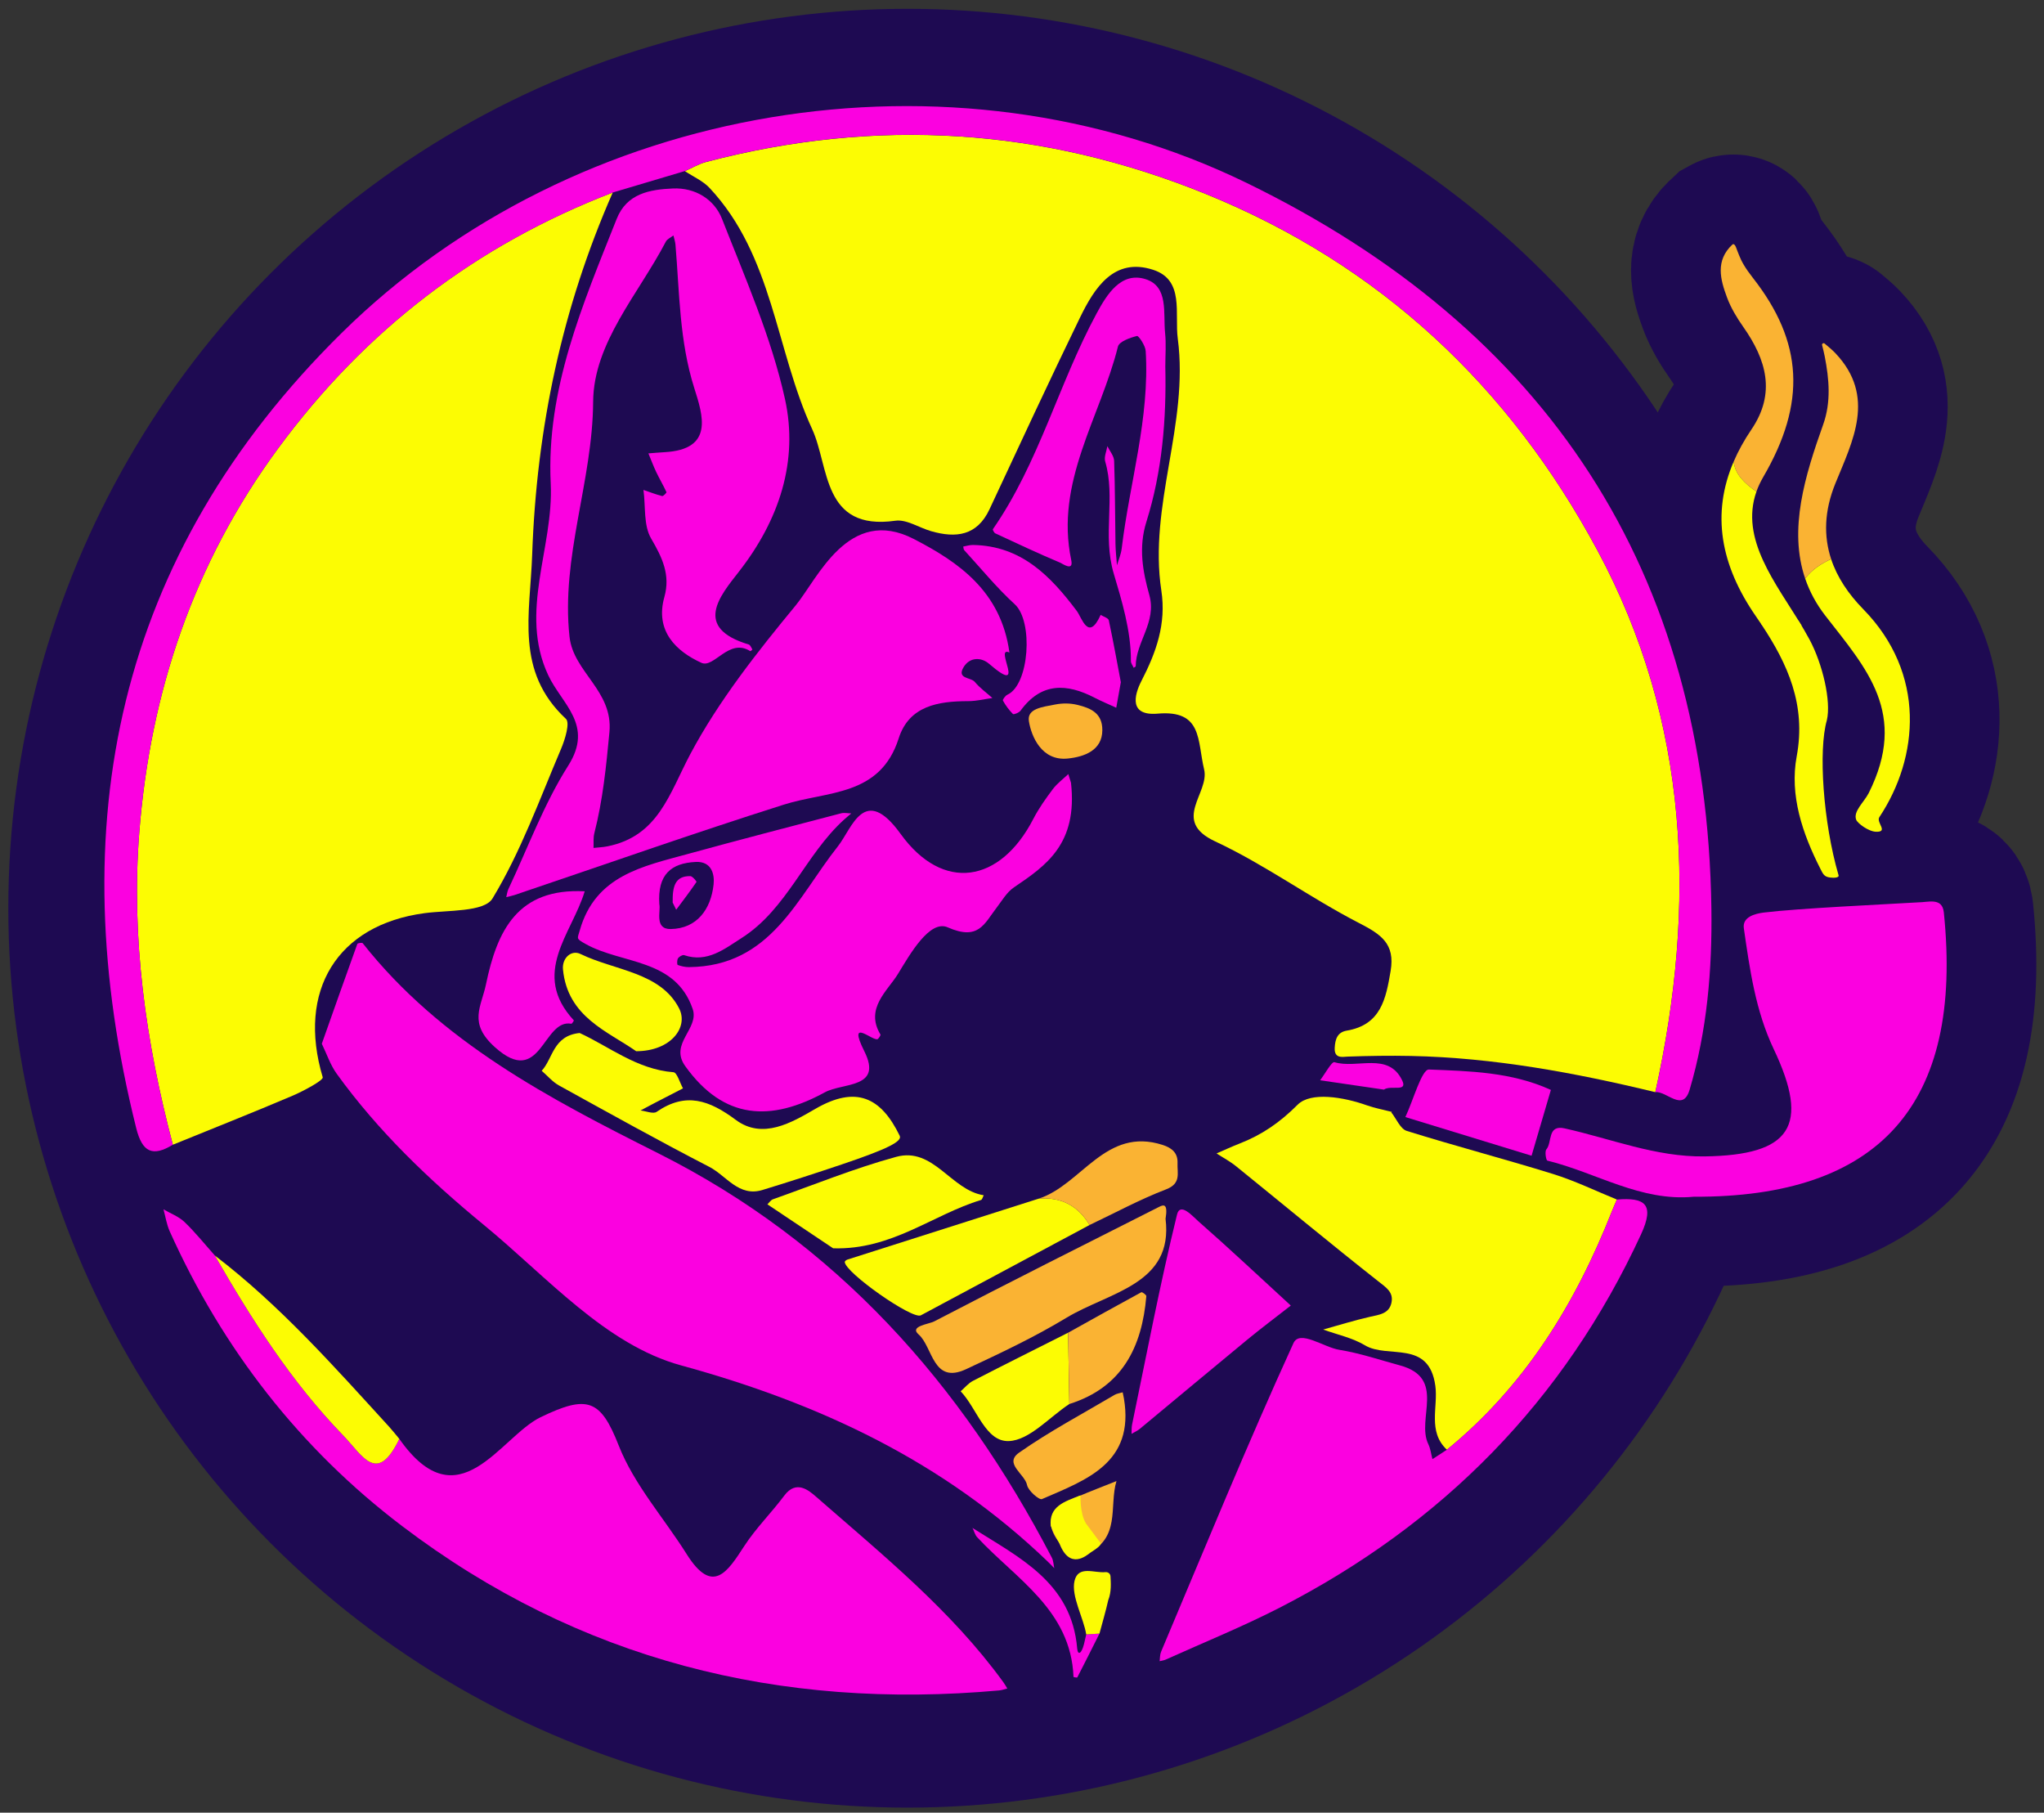 <?xml version="1.0" encoding="utf-8"?>
<!-- Generator: Adobe Illustrator 27.0.0, SVG Export Plug-In . SVG Version: 6.00 Build 0)  -->
<svg version="1.1" id="Layer_1" xmlns="http://www.w3.org/2000/svg" xmlns:xlink="http://www.w3.org/1999/xlink" x="0px" y="0px"
	 viewBox="0 0 911.96 808.57" style="enable-background:new 0 0 911.96 808.57;" xml:space="preserve">
<rect x="0" y="0" width="911.96" height="808.57" fill="#333333" stroke="none"/>
<style type="text/css">
	.st0{fill:#1E0A52;stroke:#1E0A52;stroke-width:80;stroke-miterlimit:10;}
	.st1{fill:#FCFC03;}
	.st2{fill:#FB01E0;}
	.st3{fill:#FAB333;}
</style>
<circle class="st0" cx="404.91" cy="405.13" r="361.2"/>
<g>
	<path class="st0" d="M738.54,487.18c5.17-0.52,12.27,9.14,15.3-1.08c7.79-26.29,10.1-53.57,9.71-80.83"/>
	<path class="st0" d="M732.18,550.59c6.2-13.44,1.75-16.54-10.77-15.51"/>
	<path class="st0" d="M755.65,533.83c82.49,0.36,120.52-40.72,111.62-126.91c-0.77-6.71-6.94-4.39-11.48-4.39
		c-15.69,0.94-53.13,2.62-68.75,4.53c-4.11,0.5-9.71,2.02-8.99,7.03c2.65,18.36,5.21,36.81,13.33,53.89
		c16.3,34.3,7.77,47.35-30.96,47.87"/>
	<path class="st0" d="M777.77,145.8c10.29,14.62,14.68,29.54,3.65,45.79c-3.25,4.78-5.86,9.55-7.91,14.3
		c-10.03,23.31-5.87,46.26,9.91,69.02c0.88,1.26,1.74,2.53,2.58,3.8c11.65,17.53,19.9,35.75,15.63,58.62
		c-3.26,17.47,2.58,34.53,10.61,50.31c1.14,2.24,1.64,3.48,4.31,3.8c1.76,0.24,4.25,0.11,3.7-1.15c-6.84-23.5-9.03-55.64-5.19-68.98
		c2.03-8.48-1.91-25.19-7.72-36.02c-1.1-2.06-2.3-4.12-3.56-6.2c-11.45-18.93-27.63-38.6-20.15-59.8c0.75-2.14,1.75-4.29,3.01-6.46
		c19.33-33.14,17.83-60.27-4.61-88.9c-3.44-4.39-5.08-7.33-6.12-10.01c-1.13-2.48-1.65-5.61-2.95-4.89
		c-7.74,7.18-5.47,15.59-2.44,23.71C772.27,137.36,774.91,141.75,777.77,145.8z"/>
	<path class="st0" d="M805.4,258.07c1.93,5.66,4.83,11.19,8.97,16.53c18.37,23.65,37.15,43.67,19.35,79.24
		c-2.21,4.17-6.96,8.14-5.56,11.82c0.61,1.61,5.54,5.27,8.86,5.36c5.74,0.16-0.09-4.17,1.48-6.52c17.68-26.6,20.95-64.06-7.22-92.81
		c-6.65-6.79-11.62-14.22-14.3-22.32c-3.36-10.17-3.13-21.4,1.9-33.76c7.68-18.87,18.26-38.76,0.03-58.04
		c-1.48-1.56-3.16-2.93-4.82-4.32c-0.53-0.44-1.31,0.05-1.14,0.71c0.42,1.66,0.84,3.33,1.17,5.01c1.98,10.18,2.9,20.32-0.7,30.42
		C805.35,212.14,797.93,236.1,805.4,258.07z"/>
</g>
<g>
	<path class="st1" d="M738.54,487.18c-35.86-8.69-72.22-15.39-109-16.15c-9-0.19-18.91-0.05-28.38,0.29
		c-1.96,0.07-5.91,1.09-5.66-3.87c0.2-4.01,1.27-7.02,5.37-7.71c15.24-2.59,17.47-14.13,19.58-26.62
		c2.05-12.16-4.28-16.33-14.01-21.34c-21.9-11.28-42.06-26.09-64.32-36.48c-19.74-9.21-2.34-21.5-4.88-32.07
		c-3.1-12.9-0.65-26.63-20.71-24.9c-12.68,1.1-10.68-7.94-7.24-14.62c6.59-12.8,11.12-25.41,8.86-40.29
		c-5.77-37.88,12.36-74.32,7.34-112.3c-1.49-11.29,3.08-26.22-11.02-30.78c-17.42-5.64-26.13,7.99-32.64,21.38
		c-13.76,28.32-27.01,56.89-40.33,85.42c-5.56,11.91-14.99,12.97-26.04,9.81c-5.38-1.54-10.98-5.38-15.99-4.67
		c-32.72,4.61-29.38-24.07-37.11-40.85c-16.3-35.39-17.4-77.29-45.77-107.59c-2.96-3.16-7.3-5.03-11-7.5
		c3.15-1.39,6.18-3.23,9.47-4.09c75.97-19.92,150.25-15.29,223.16,14.38c77.76,31.65,135.29,85.9,174.5,158.88
		C753.83,322,756.99,403.72,738.54,487.18z"/>
	<path class="st1" d="M273.38,85.88c-22.61,51.46-33.97,104.97-35.94,161.46c-0.93,26.73-7.71,52.11,15.06,73.33
		c1.87,1.74-0.38,9.15-2.15,13.31c-9.61,22.59-18,46-30.62,66.81c-3.7,6.1-19.81,5.14-30.34,6.55c-38.93,5.19-56.95,34.58-45.4,73.2
		c0.4,1.32-8.47,6.1-13.46,8.23c-17.7,7.53-35.59,14.61-53.41,21.86c-12.1-45.72-18.68-92.27-14.97-139.43
		c4.92-62.49,24.25-120.05,61.99-171.27C162.99,147.2,212.47,109.29,273.38,85.88z"/>
	<path class="st2" d="M450.37,291.06c-7.26-3.24,8.44,20.1-9.13,5c-3.35-2.88-8.57-3.12-11.37,1.63c-3.06,5.2,3.28,4.37,5.04,6.48
		c2.25,2.71,5.21,4.82,7.86,7.19c-3.61,0.49-7.22,1.4-10.83,1.4c-13.37,0.02-26.34,2.08-30.97,16.59
		c-8.31,26.03-31.75,23.39-51.22,29.56c-40.29,12.76-80.16,26.83-120.2,40.34c-1.19,0.4-2.45,0.62-3.68,0.93
		c0.31-1.2,0.44-2.48,0.95-3.58c8.72-18.47,15.85-37.97,26.71-55.09c11.54-18.2-2.86-27.33-8.95-40.36
		c-13.21-28.29,2.52-56.86,1.13-85.45c-2.06-42.21,14.34-80.02,29.43-118.05c4.5-11.35,14.74-13.12,25.06-13.58
		c10.09-0.45,18.55,4.93,21.94,13.58c10.36,26.41,21.98,52.78,28.07,80.27c6.14,27.76-2.54,54.07-20.63,77.2
		c-8.4,10.75-20.41,24.88,4.48,32.37c0.72,0.22,1.15,1.45,1.64,2.25c0.02,0.04-0.83,0.8-0.95,0.72c-9.54-6.06-16.14,7.78-21.81,5.2
		c-11.21-5.11-20.81-14.14-16.52-29.38c2.76-9.81-0.92-17.55-5.91-26.06c-3.45-5.87-2.43-14.36-3.42-21.68
		c2.77,0.95,5.5,2.01,8.33,2.74c0.49,0.13,2.05-1.49,1.92-1.76c-1.39-3.04-3.11-5.92-4.55-8.94c-1.29-2.72-2.34-5.55-3.5-8.34
		c2.41-0.18,4.81-0.41,7.22-0.54c22.17-1.22,17.09-16.45,13.25-28.58c-6.66-20.99-6.58-42.53-8.39-63.97
		c-0.12-1.39-0.6-2.75-0.91-4.12c-1.15,0.9-2.76,1.55-3.37,2.72c-12.17,23.35-32.28,45.16-32.45,71.44
		c-0.24,35.6-14.45,69.27-10.54,104.88c1.74,15.82,19.55,24.05,17.8,42.56c-1.44,15.23-2.93,30.21-6.72,45
		c-0.54,2.09-0.27,4.4-0.37,6.6c2.06-0.22,4.14-0.3,6.16-0.7c22.77-4.53,27.66-23.52,37.02-41.15
		c12.65-23.81,30.26-46.03,46.98-66.28c9.84-11.92,23.59-44.71,52.76-29.67C427.45,250.63,446.64,263.64,450.37,291.06z"/>
	<path class="st2" d="M143.58,465.59c5.49-15.52,10.61-30.05,15.85-44.53c0.14-0.38,2.13-0.67,2.39-0.33
		c34.83,44.12,83.36,69.35,131.95,93.76c79.6,39.99,135.07,102.68,175.52,180.33c0.72,1.37,0.74,3.11,1.08,4.68
		c-1.01-1.02-2-2.07-3.04-3.06c-46.36-44.46-101.36-70.37-163.54-87.4c-33.69-9.23-59.83-39.56-87.8-62.54
		c-24.46-20.09-47.2-41.81-65.78-67.55C147.35,474.98,145.76,470.07,143.58,465.59z"/>
	<path class="st2" d="M178.16,641.84c26.47,37.68,44.97-0.91,63.01-9.65c20.97-10.16,26.8-7.97,34.88,12.61
		c6.85,17.43,20.16,32.29,30.33,48.46c11.6,18.45,18.17,7.94,25.72-3.67c5.19-7.98,12.12-14.81,17.84-22.47
		c5.32-7.11,10.87-2.36,14.3,0.64c29.51,25.8,60.14,50.53,83.42,82.62c0.65,0.89,1.18,1.86,1.77,2.8c-1.21,0.3-2.4,0.76-3.63,0.87
		c-97.97,8.82-187.64-13.54-266.41-73.33c-45.66-34.66-80.06-79.01-103.66-131.44c-1.38-3.07-1.88-6.54-2.79-9.83
		c3.16,1.85,6.81,3.19,9.38,5.65c4.84,4.64,9.05,9.92,13.53,14.94c16.47,28.52,33.97,56.18,57.11,80.08
		C161.87,649.32,168.18,662.56,178.16,641.84z"/>
	<path class="st2" d="M273.38,85.88c-60.91,23.41-110.39,61.32-149.24,114.04C86.4,251.14,67.07,308.7,62.15,371.2
		c-3.71,47.16,2.87,93.72,14.97,139.43c-9.02,5.48-13.64,3.4-16.33-7.35c-33.71-134.91-9.18-255.34,91.64-354.75
		c104.48-103,271.74-131.18,403.73-66.96c134.05,65.23,205.26,173.04,207.4,323.69c0.39,27.26-1.92,54.54-9.71,80.83
		c-3.03,10.22-10.13,0.56-15.3,1.08c18.45-83.46,15.29-165.18-25.83-241.7c-39.21-72.97-96.74-127.23-174.5-158.88
		c-72.91-29.67-147.19-34.3-223.16-14.38c-3.29,0.86-6.32,2.7-9.47,4.09C294.85,79.51,284.12,82.7,273.38,85.88z"/>
	<path class="st2" d="M477.84,349.18c3.04,27.33-11.13,36.94-25.49,46.68c-3.19,2.16-5.32,5.95-7.76,9.12
		c-5.47,7.13-8.01,14.73-21.76,8.68c-8.06-3.55-16.88,12.09-22.18,20.77c-4.59,7.51-14.83,15.38-7.84,27.02
		c0.2,0.33-0.55,1.4-1.05,1.94c-1.74,1.88-14.11-10.47-6.1,5.6c8.29,16.65-9.54,13.85-17.65,18.27
		c-24.1,13.17-45.04,12.32-62.27-11.67c-7.28-10.13,6.37-16.63,3.31-25.53c-7.79-22.63-31.51-19.89-47.73-28.95
		c-4.44-2.48-3.73-2.25-2.64-6.1c6.95-24.49,28.1-28.55,48.19-34.07c22.74-6.25,45.57-12.17,68.39-18.14
		c1.42-0.37,3.04,0.01,4.56,0.04c-1.1,0.94-2.22,1.86-3.29,2.83c-17.38,15.79-25.31,39.86-45.74,52.82
		c-7.53,4.78-15.22,11.1-25.55,7.58c-0.71-0.24-2.23,0.65-2.74,1.43c-0.49,0.74-0.44,2.83-0.13,2.94c1.59,0.58,3.34,0.98,5.03,0.96
		c36.57-0.33,48.19-30.85,66.47-53.92c6.32-7.98,11.7-28.01,27.96-5.49c18.84,26.1,44.4,22,59.19-6.67
		c2.42-4.69,5.53-9.07,8.71-13.3c1.91-2.54,4.58-4.5,6.92-6.72C477.73,348.81,478.82,352.33,477.84,349.18z M294.17,403.36
		c0.71,3.01-2.33,11.2,5.11,11.06c11.69-0.21,17.92-8.84,19.1-19.9c0.47-4.39-0.78-10.39-8-10.03
		C299.52,385.02,293.27,390,294.17,403.36z"/>
	<path class="st1" d="M645.56,646.68c-8.71-8.13-3.86-19.06-5.16-28.49c-2.86-20.83-21.16-11.93-31.41-18.09
		c-5.6-3.36-12.38-4.75-18.63-7.03c6.93-1.92,13.81-4.07,20.81-5.67c4.12-0.94,8.54-1.32,9.63-6.19c1.07-4.76-2.29-6.85-5.85-9.65
		c-21.39-16.84-42.33-34.24-63.49-51.36c-2.67-2.16-5.78-3.8-8.68-5.68c3.39-1.47,6.75-3.04,10.19-4.38
		c9.99-3.89,18.01-9.36,26-17.37c5.84-5.85,20.4-3.45,30.93,0.3c3.59,1.28,7.39,1.96,11.1,2.92c-0.08,0.08-0.25,0.22-0.24,0.23
		c2.26,2.84,4.01,7.35,6.89,8.25c21.65,6.76,43.62,12.5,65.28,19.22c9.73,3.02,18.99,7.55,28.47,11.39
		c-0.78,1.82-1.6,3.63-2.32,5.47C702.86,581.66,680.27,618.36,645.56,646.68z"/>
	<path class="st2" d="M645.56,646.68c34.71-28.32,57.3-65.02,73.53-106.13c0.73-1.84,1.55-3.64,2.32-5.47
		c12.52-1.02,16.97,2.07,10.77,15.51c-34.36,74.44-88.7,129.37-161.29,166.58c-16.53,8.47-33.82,15.47-50.77,23.12
		c-0.85,0.38-1.82,0.48-2.73,0.72c0.19-1.4,0.1-2.92,0.63-4.18c19.42-46.01,38.33-92.27,59.07-137.68
		c2.82-6.17,13.45,1.84,20.49,2.97c9.14,1.47,18.03,4.51,27.01,6.94c20.9,5.65,7.2,23.87,12.68,35.14c0.99,2.04,1.24,4.44,1.84,6.68
		C641.26,649.47,643.41,648.08,645.56,646.68z"/>
	<path class="st2" d="M755.65,533.83c-23.62,2.26-43.5-10.8-65.27-16.11c-0.58-0.14-1.25-4.07-0.44-5.02
		c2.69-3.15,0.33-11.1,8.15-9.36c20.69,4.6,40.63,12.79,62.32,12.5c38.73-0.51,47.26-13.57,30.96-47.87
		c-8.12-17.08-10.68-35.53-13.33-53.89c-0.72-5.01,4.87-6.53,8.99-7.03c15.62-1.9,53.06-3.59,68.75-4.53
		c4.55,0,10.71-2.32,11.48,4.39C876.17,493.12,838.14,534.19,755.65,533.83z"/>
	<path class="st2" d="M519.92,163.5c0.54,23.48-1.39,46.82-8.44,69.26c-3.6,11.46-1.63,22.18,1.32,32.7
		c3.37,12.02-6.02,20.81-6.08,31.71c0,0.24-0.6,0.47-0.92,0.7c-0.43-0.99-1.24-1.99-1.23-2.98c0.11-13.5-4.2-27.38-7.66-39.04
		c-5.13-17.31,0.94-33.8-3.81-50c-0.59-2.01,0.6-4.55,0.97-6.84c1.05,2.18,2.94,4.34,3.02,6.56c0.43,12.35,0.39,24.72,0.6,37.08
		c0.05,3.17,0.43,6.34,0.67,9.51c0.72-2.48,1.79-4.91,2.1-7.44c3.51-29.4,12.56-58.14,10.71-88.15c-0.15-2.43-3.15-6.89-3.9-6.7
		c-3.12,0.78-7.91,2.47-8.48,4.73c-7.84,31.52-28.2,60.3-20.84,95.25c1.1,5.22-3.79,1.63-4.97,1.13c-9.74-4.1-19.31-8.6-28.89-13.06
		c-0.56-0.26-1.27-1.6-1.09-1.87c20.57-29.64,29.33-64.94,46.29-96.27c4.48-8.28,10.82-18.74,21.86-15.25
		c10.35,3.27,7.76,15.24,8.68,24.04C520.34,153.48,519.92,158.51,519.92,163.5z"/>
	<path class="st3" d="M783.66,219.29c0.75-2.14,1.75-4.29,3.01-6.46c19.33-33.14,17.83-60.27-4.61-88.9
		c-3.44-4.39-5.08-7.33-6.12-10.01c-1.13-2.48-1.65-5.61-2.95-4.89c-7.74,7.18-5.47,15.59-2.44,23.71
		c1.72,4.62,4.37,9.01,7.22,13.06c10.29,14.62,14.68,29.54,3.65,45.79c-3.25,4.78-5.86,9.55-7.91,14.3
		C774.05,211.5,778.4,215.68,783.66,219.29z"/>
	<path class="st1" d="M783.66,219.29c-5.26-3.6-9.61-7.79-10.15-13.4c-10.03,23.31-5.87,46.26,9.91,69.02
		c0.88,1.26,1.74,2.53,2.58,3.8c5.94,0.26,11.87-1.09,17.81,0.38C792.36,260.16,776.17,240.48,783.66,219.29z"/>
	<path class="st1" d="M820.26,390.29c-6.84-23.5-9.03-55.64-5.19-68.98c2.03-8.48-1.91-25.19-7.72-36.02
		c-1.1-2.06-3.62-6.44-4.97-8.5c-5.94-1.47-16.65-19.96-16.43,1.85c11.65,17.53,19.94,35.82,15.68,58.69
		c-3.26,17.47,2.58,34.53,10.61,50.31c1.14,2.24,1.64,3.48,4.31,3.8C818.32,391.68,820.81,391.55,820.26,390.29z"/>
	<path class="st1" d="M258.62,460.79c12.91,5.9,25.54,16.25,41.86,17.5c1.59,0.12,2.84,4.69,4.24,7.19
		c-4.27,2.21-8.54,4.4-12.81,6.62c-2.05,1.07-4.09,2.17-6.14,3.25c2.44,0.26,5.66,1.66,7.2,0.61c12.99-8.95,23.45-5.24,35.32,3.59
		c12,8.93,25.03,1.14,35.47-4.91c18.19-10.54,29.32-5.19,37.66,12c1.21,2.5-5.46,5.9-25.63,12.7c-11.81,3.98-23.66,7.83-35.58,11.47
		c-10.63,3.25-16.12-6.37-23.74-10.3c-22.59-11.66-44.81-24.03-67.07-36.32c-2.89-1.6-5.15-4.34-7.71-6.54
		C246.74,472.2,246.72,462.01,258.62,460.79z"/>
	<path class="st2" d="M575.91,582.37c-6.9,5.39-13.32,10.2-19.51,15.29c-16,13.17-31.88,26.48-47.84,39.7
		c-1.1,0.91-2.47,1.49-3.71,2.23c0.07-1.37-0.03-2.78,0.24-4.12c6.49-31.28,12.46-62.69,20.06-93.7c1.39-5.67,6.99,0.8,9.37,2.88
		C548.44,556.87,561.95,569.56,575.91,582.37z"/>
	<path class="st1" d="M838.5,364.51c17.68-26.6,20.95-64.06-7.22-92.81c-6.65-6.79-11.62-14.22-14.3-22.32
		c-4.37,2.01-8.54,4.64-11.58,8.69c1.93,5.66,4.83,11.19,8.97,16.53c18.37,23.65,37.15,43.67,19.35,79.24
		c-2.21,4.17-6.96,8.14-5.56,11.82c0.61,1.61,5.54,5.27,8.86,5.36C842.77,371.19,836.94,366.86,838.5,364.51z"/>
	<path class="st3" d="M816.99,249.38c-3.36-10.17-3.13-21.4,1.9-33.76c7.68-18.87,18.26-38.76,0.03-58.04
		c-1.48-1.56-3.16-2.93-4.82-4.32c-0.53-0.44-1.31,0.05-1.14,0.71c0.42,1.66,0.84,3.33,1.17,5.01c1.98,10.18,2.9,20.32-0.7,30.42
		c-8.09,22.74-15.51,46.7-8.03,68.68C808.45,254.02,812.62,251.39,816.99,249.38z"/>
	<path class="st3" d="M520.03,543.67c3.6,29.35-25.12,32.59-44.26,44.17c-14.29,8.65-29.54,15.82-44.71,22.9
		c-14.95,6.98-14.79-9.86-21.22-15.5c-4.22-3.69,4.49-4.52,7-5.82c33.29-17.34,66.85-34.16,100.35-51.09
		C519.2,537.31,521.16,536.8,520.03,543.67z"/>
	<path class="st1" d="M486.12,546.44c-25.09,13.43-50.17,26.88-75.27,40.29c-3.76,2.01-33.79-19.06-33.95-23.81
		c-0.01-0.35,0.72-0.91,1.2-1.06c28.44-9.08,56.9-18.13,85.35-27.18C473.46,533.86,480.99,537.84,486.12,546.44z"/>
	<path class="st1" d="M371.72,556.83c-8.43-5.64-18.88-12.62-29.33-19.61c0.82-0.77,1.5-1.91,2.47-2.25
		c18.28-6.47,36.31-13.82,54.97-18.93c16.66-4.56,24.44,14.87,39.07,17.13c-0.4,0.73-0.66,1.95-1.23,2.12
		C416.18,541.78,397.97,557.63,371.72,556.83z"/>
	<path class="st2" d="M500.08,304.31c-0.79,4.42-1.42,7.9-2.05,11.39c-3.22-1.48-6.51-2.84-9.65-4.46
		c-12.5-6.47-23.84-6.88-33.03,5.75c-0.67,0.92-3.07,1.86-3.4,1.52c-1.76-1.75-3.27-3.82-4.48-6c-0.23-0.4,1.08-2.21,2.01-2.63
		c9.77-4.44,11.61-32.7,3.29-40.31c-8.11-7.42-15.12-16.03-22.57-24.16c-0.34-0.37-0.3-1.07-0.44-1.62c1.45-0.24,2.9-0.71,4.35-0.69
		c21.49,0.34,34.54,13.75,46.35,29.48c2.23,2.97,5.16,13.83,10.61,1.7c1.26,0.8,3.42,1.4,3.64,2.43
		C496.72,286.1,498.41,295.54,500.08,304.31z"/>
	<path class="st2" d="M260.85,397.58c-0.74,0.94,0.15-0.42-0.01,0.13c-5.68,18.8-24.18,36.51-4.81,57.45
		c0.09,0.1-0.83,1.55-1.12,1.5c-12.79-2.36-13.45,29-34.07,10.48c-12.06-10.83-6.12-17.92-4.01-28.08
		C221.81,415.09,230.91,396.05,260.85,397.58z"/>
	<path class="st2" d="M691.95,486.18c-3.66,12.48-6.14,20.92-8.62,29.36c-18.77-5.75-37.54-11.5-56.31-17.25
		c3.52-7.43,7.31-21.34,10.52-21.21C655.5,477.8,674.32,478.12,691.95,486.18z"/>
	<path class="st1" d="M178.16,641.84c-9.98,20.72-16.29,7.48-25.2-1.72c-23.14-23.9-40.64-51.56-57.11-80.08
		c29.12,22.27,53.28,49.6,77.85,76.49C175.25,638.24,176.68,640.07,178.16,641.84z"/>
	<path class="st1" d="M283.84,468.92c-12.68-8.89-30.59-15.21-32.66-36.47c-0.49-5.07,3.71-8.91,7.83-6.9
		c15.23,7.41,35.74,8.08,44,24.3C307.28,458.21,299.34,468.89,283.84,468.92z"/>
	<path class="st1" d="M477.1,626.29c-8.98,5.9-17.79,16.17-26.98,16.53c-10.44,0.4-14.19-14.54-21.51-22.21
		c1.82-1.57,3.41-3.58,5.49-4.65c14.09-7.27,28.29-14.34,42.44-21.47C476.73,605.09,476.92,615.69,477.1,626.29z"/>
	<path class="st3" d="M486.12,546.44c-5.13-8.59-12.66-12.57-22.67-11.76c19.18-6.23,29.79-32.2,55.32-23.95
		c4.18,1.35,6.8,3.66,6.6,8.11c-0.19,4.4,1.74,9.06-5.06,11.68C508.6,535.01,497.48,541.05,486.12,546.44z"/>
	<path class="st3" d="M501.46,623.84c4.82,28.8-16.81,36.3-36.58,44.86c-1.2,0.52-6.12-3.69-6.63-6.23c-1-5.02-10.5-9.61-3.57-14.48
		c13.55-9.51,28.3-17.31,42.58-25.77c1.07-0.63,2.42-0.78,3.64-1.15C501.09,622,501.27,622.92,501.46,623.84z"/>
	<path class="st3" d="M477.1,626.29c-0.19-10.6-0.37-21.2-0.55-31.8c10.87-6.06,21.73-12.13,32.67-18.06
		c0.36-0.19,2.27,1.19,2.23,1.73C509.52,600.96,500.64,618.87,477.1,626.29z"/>
	<path class="st3" d="M473.47,689.2c-9.51-11.42-2.87-17.25,7.57-21.67c5.66-2.39,11.39-4.59,17.09-6.87
		c-3.44,11.36,2.25,25.73-13.82,32.75C477.45,698.12,476.96,693.13,473.47,689.2z"/>
	<path class="st3" d="M470.85,314.25c3.25-0.63,6.61-0.61,9.83,0.17c5.93,1.44,11.22,3.65,11.14,11.37
		c-0.08,8.88-7.93,11.8-15.43,12.57c-11.68,1.2-16.26-9.96-17.33-16.64C458.15,316.06,464.99,315.39,470.85,314.25z"/>
	<path class="st2" d="M490.54,728.7c-3.27,6.52-6.53,13.05-9.88,19.53c-0.1,0.19-1.7-0.1-1.7-0.21
		c-1.18-29.83-25.58-43.62-42.94-62.26c-1.03-1.1-1.42-2.79-2.11-4.21l-0.13-0.04c20.94,13.28,44.34,24.37,46.82,53.8
		c0.27,3.18,1.9,2.54,3.03-1.9c0.36-1.44,0.68-2.89,1.01-4.34C486.6,728.95,488.57,728.83,490.54,728.7z"/>
	<path class="st2" d="M617.47,486.04c-9.25-1.35-18.86-2.76-28.48-4.16c2.17-2.84,5.18-8.44,6.38-8.07
		c10.12,3.07,24.02-4.71,30.2,8.05C628.27,487.41,620.5,483.87,617.47,486.04z"/>
	<path class="st1" d="M490.54,728.7c-1.97,0.12-3.94,0.25-5.9,0.37c-1.19-7.36-6.78-17.09-5.24-23.83c1.64-7.14,8.9-3.44,13.79-3.96
		c1.16-0.12,2.2,0.68,2.27,1.84c0.17,2.91,0.47,7-1,10.66C493.33,718.8,491.86,723.73,490.54,728.7z"/>
	<path class="st1" d="M490.83,688.04c1.23,1.15-2.74,3.44-4.29,4.52c-1.92,1.47-9.18,7.66-13.73-3.76c-0.17-0.43-3.95-7.67-4-8.13
		c-0.86-8.76,6.06-10.84,13.23-13.61c0.2-0.08-0.5,7.6,2.52,12.58"/>
	<path class="st2" d="M433.91,681.55c-0.08,0.05-0.16,0.1-0.24,0.16c0.04-0.06,0.08-0.13,0.11-0.19
		C433.78,681.51,433.91,681.55,433.91,681.55z"/>
	<path class="st2" d="M300.12,402.6c-0.11-7.2,1.05-11.88,7.87-11.79c0.98,0.01,2.89,2.4,2.76,2.6c-2.88,4.23-6,8.3-9.06,12.4
		C300.93,404.26,300.17,402.71,300.12,402.6z"/>
</g>
</svg>

